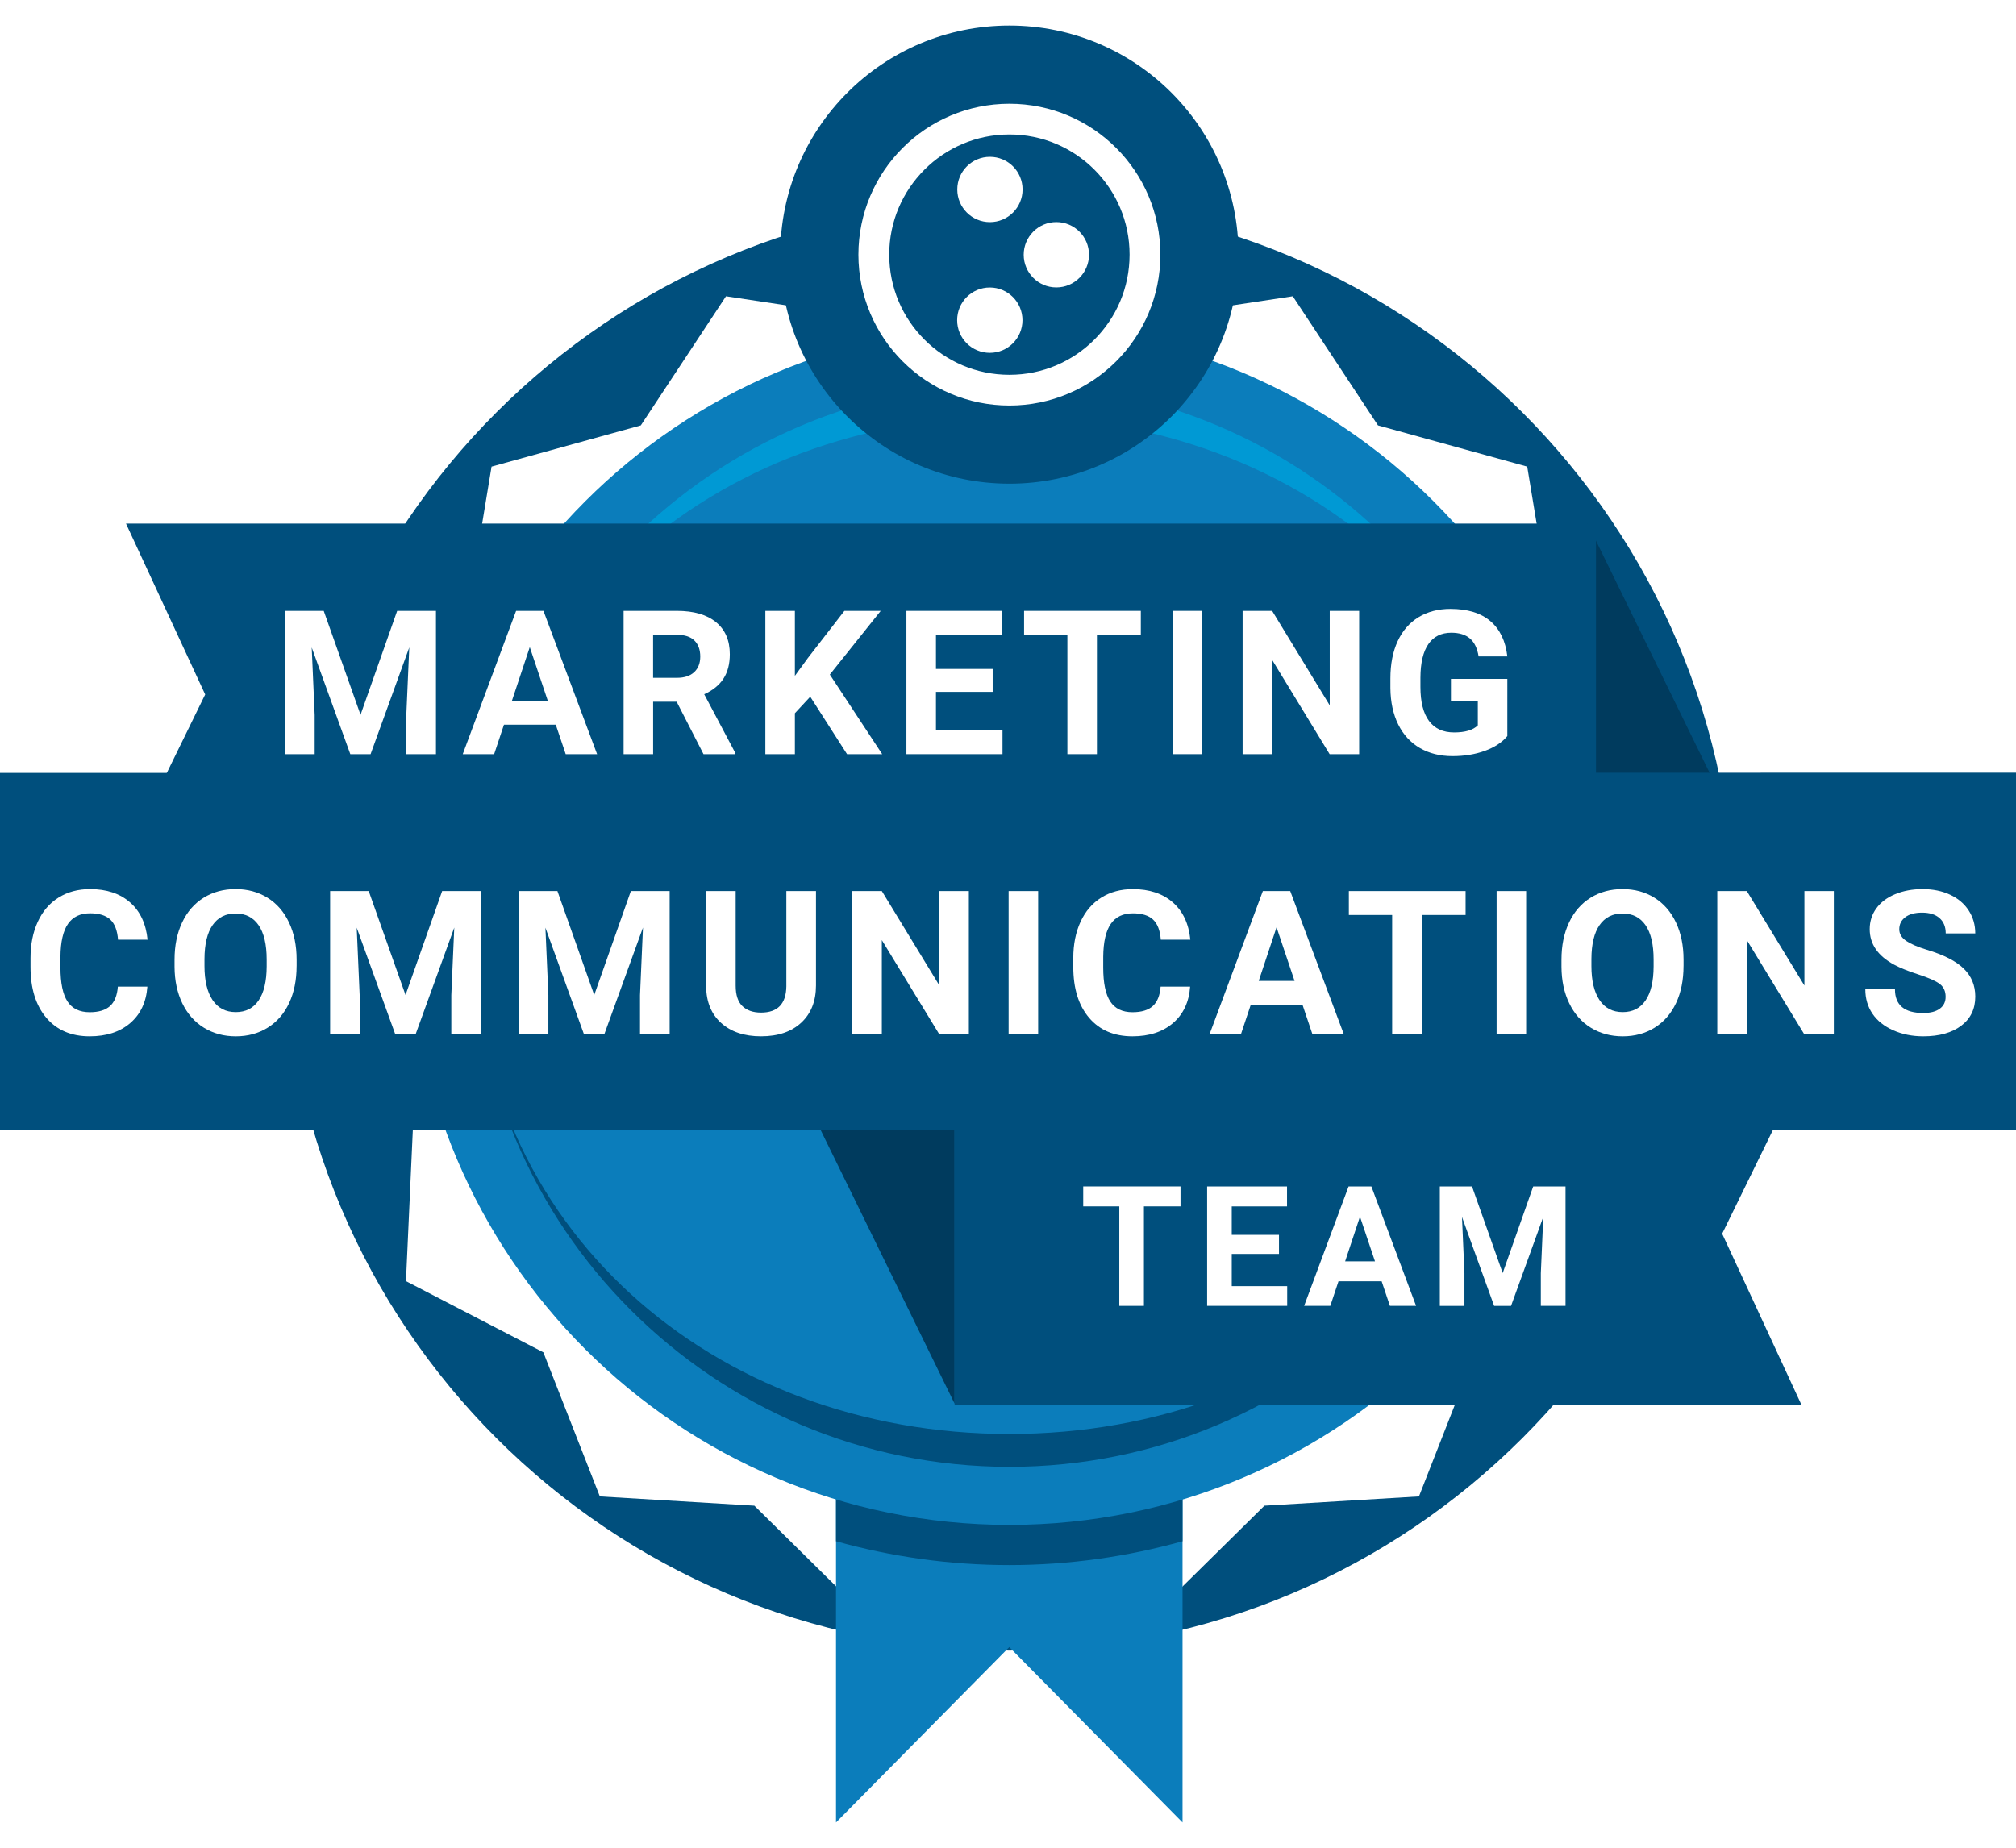 <?xml version="1.0" encoding="iso-8859-1"?>
<!-- Generator: Adobe Illustrator 16.0.4, SVG Export Plug-In . SVG Version: 6.00 Build 0)  -->
<!DOCTYPE svg PUBLIC "-//W3C//DTD SVG 1.1//EN" "http://www.w3.org/Graphics/SVG/1.1/DTD/svg11.dtd">
<svg version="1.1" id="Layer_1" xmlns="http://www.w3.org/2000/svg" xmlns:xlink="http://www.w3.org/1999/xlink" x="0px" y="0px"
	 width="120px" height="110px" viewBox="0 0 120 110" style="enable-background:new 0 0 120 110;" xml:space="preserve">
<g>
	<polygon style="fill:#FFFFFF;" points="0,0 0,110 120,110 120,0 0,0 	"/>
	<path style="fill:#004F7D;" d="M103.262,55.081c0-23.846-19.332-43.178-43.179-43.178c-23.848,0-43.18,19.332-43.18,43.178
		c0,23.849,19.332,43.181,43.18,43.181C83.93,98.262,103.262,78.93,103.262,55.081L103.262,55.081z"/>
	<polygon style="fill:#FFFFFF;" points="60.083,92.86 68.706,96.108 75.264,89.637 84.462,89.085 87.823,80.507 96.001,76.27 
		95.584,67.076 101.331,59.865 97.209,51.636 99.529,42.717 92.409,36.868 90.906,27.779 82.023,25.325 76.952,17.637 
		67.843,19.014 60.083,14.057 52.323,19.014 43.214,17.637 38.143,25.325 29.26,27.779 27.757,36.868 20.637,42.717 22.957,51.636 
		18.834,59.865 24.582,67.076 24.165,76.27 32.342,80.507 35.704,89.085 44.902,89.637 51.459,96.108 60.083,92.86 	"/>
	<polygon style="fill:#0B7DBB;" points="70.389,108.496 60.076,98.055 49.763,108.496 49.763,85.656 70.389,85.656 70.389,108.496 	
		"/>
	<path style="fill:#004F7D;" d="M60.076,90.603c-3.586,0-7.047-0.535-10.313-1.518v2.67c3.283,0.916,6.738,1.418,10.313,1.418
		c3.574,0,7.03-0.502,10.312-1.418v-2.67C67.123,90.067,63.662,90.603,60.076,90.603L60.076,90.603z"/>
	<path style="fill:#0B7DBB;" d="M95.783,55.083c0-19.717-15.984-35.7-35.701-35.7c-19.715,0-35.7,15.982-35.7,35.7
		c0,19.717,15.984,35.699,35.7,35.699C79.799,90.782,95.783,74.8,95.783,55.083L95.783,55.083z"/>
	<path style="fill:#0099D4;" d="M60.084,22.842c-17.61,0.002-31.881,14.273-31.885,31.887c-0.002-17.668,14.275-29.934,31.885-29.93
		c17.607-0.004,31.885,12.262,31.883,29.928C91.963,37.118,77.691,22.846,60.084,22.842L60.084,22.842z"/>
	<path style="fill:#004F7D;" d="M60.082,87.325c17.609-0.002,31.881-14.273,31.885-31.887c0.002,17.668-14.275,29.934-31.885,29.93
		C42.474,85.372,28.197,73.106,28.199,55.44C28.203,73.05,42.474,87.321,60.082,87.325L60.082,87.325z"/>
	<path style="fill:#004F7D;" d="M73.721,15.16c0,7.531-6.107,13.635-13.637,13.635c-7.533,0-13.639-6.104-13.639-13.635
		c0-7.533,6.105-13.639,13.639-13.639C67.613,1.521,73.721,7.627,73.721,15.16L73.721,15.16z"/>
	<path style="fill:#FFFFFF;" d="M58.924,9.336c1.075,0,1.943,0.869,1.943,1.945c0,1.072-0.869,1.943-1.943,1.943
		c-1.074,0-1.943-0.871-1.943-1.943C56.981,10.205,57.85,9.336,58.924,9.336L58.924,9.336z"/>
	<path style="fill:#FFFFFF;" d="M64.822,15.166c0,1.072-0.871,1.945-1.945,1.945s-1.943-0.873-1.943-1.945
		c0-1.074,0.873-1.945,1.943-1.945C63.951,13.221,64.822,14.092,64.822,15.166L64.822,15.166z"/>
	<path style="fill:#FFFFFF;" d="M58.918,17.115c1.074,0,1.943,0.871,1.943,1.947c0,1.074-0.869,1.943-1.943,1.943
		c-1.076,0-1.945-0.869-1.945-1.943C56.973,17.986,57.842,17.115,58.918,17.115L58.918,17.115z"/>
	<path style="fill:#FFFFFF;" d="M60.084,6.176c-4.962,0-8.984,4.021-8.988,8.984c0.004,4.963,4.025,8.982,8.988,8.982
		c4.961,0,8.986-4.02,8.986-8.982S65.045,6.176,60.084,6.176L60.084,6.176z M65.143,20.217c-1.299,1.297-3.082,2.096-5.059,2.096
		c-1.98,0-3.759-0.799-5.057-2.096c-1.296-1.297-2.096-3.08-2.096-5.057c0-1.98,0.799-3.76,2.096-5.059
		c1.297-1.297,3.08-2.096,5.057-2.096c1.979,0,3.762,0.799,5.059,2.096c1.295,1.299,2.094,3.078,2.094,5.059
		C67.236,17.137,66.438,18.92,65.143,20.217L65.143,20.217z"/>
	<polygon style="fill:#003B5E;" points="48.593,66.752 56.822,66.752 56.822,83.562 48.593,66.752 	"/>
	<polygon style="fill:#003B5E;" points="102.729,47.983 94.5,47.983 94.5,31.172 102.729,47.983 	"/>
	<polygon style="fill:#004F7D;" points="120,67.261 0,67.273 0,46.013 120,46 120,67.261 	"/>
	<polygon style="fill:#004F7D;" points="107.223,83.618 56.822,83.618 56.822,63.812 107.223,63.812 102.51,73.446 107.223,83.618 	
		"/>
	<polygon style="fill:#004F7D;" points="7.5,31.172 95,31.172 95,50.979 7.5,50.979 12.213,41.344 7.5,31.172 	"/>
	<g>
		<path style="fill:#FFFFFF;" d="M8.771,58.736c-0.066,0.918-0.405,1.641-1.017,2.168s-1.417,0.791-2.417,0.791
			c-1.094,0-1.954-0.368-2.581-1.104s-0.94-1.747-0.94-3.032v-0.521c0-0.82,0.145-1.543,0.434-2.168s0.702-1.104,1.239-1.438
			S4.65,52.93,5.361,52.93c0.984,0,1.777,0.264,2.379,0.791s0.949,1.268,1.043,2.221H7.025c-0.043-0.551-0.196-0.95-0.46-1.198
			S5.9,54.371,5.361,54.371c-0.586,0-1.024,0.21-1.315,0.63s-0.44,1.071-0.448,1.954V57.6c0,0.922,0.14,1.596,0.419,2.021
			s0.72,0.639,1.321,0.639c0.543,0,0.948-0.124,1.216-0.372s0.421-0.632,0.46-1.151H8.771z"/>
		<path style="fill:#FFFFFF;" d="M17.654,57.506c0,0.84-0.148,1.576-0.445,2.209s-0.722,1.121-1.274,1.465s-1.187,0.516-1.901,0.516
			c-0.707,0-1.338-0.17-1.893-0.51s-0.984-0.825-1.289-1.456s-0.459-1.356-0.463-2.177v-0.422c0-0.84,0.151-1.579,0.454-2.218
			s0.73-1.129,1.283-1.471s1.185-0.513,1.896-0.513s1.343,0.171,1.896,0.513s0.98,0.832,1.283,1.471s0.454,1.376,0.454,2.212V57.506
			z M15.873,57.119c0-0.895-0.16-1.574-0.48-2.039s-0.777-0.697-1.371-0.697c-0.59,0-1.045,0.229-1.365,0.688
			s-0.482,1.132-0.486,2.019v0.416c0,0.871,0.16,1.547,0.48,2.027s0.781,0.721,1.383,0.721c0.59,0,1.043-0.231,1.359-0.694
			s0.477-1.138,0.48-2.024V57.119z"/>
		<path style="fill:#FFFFFF;" d="M21.948,53.047l2.191,6.188l2.18-6.188h2.309v8.531h-1.764v-2.332l0.176-4.025l-2.303,6.357H23.53
			l-2.297-6.352l0.176,4.02v2.332h-1.758v-8.531H21.948z"/>
		<path style="fill:#FFFFFF;" d="M33.18,53.047l2.191,6.188l2.18-6.188h2.309v8.531h-1.764v-2.332l0.176-4.025l-2.303,6.357h-1.207
			l-2.297-6.352l0.176,4.02v2.332h-1.758v-8.531H33.18z"/>
		<path style="fill:#FFFFFF;" d="M48.571,53.047v5.619c0,0.934-0.292,1.672-0.876,2.215s-1.382,0.814-2.394,0.814
			c-0.996,0-1.787-0.264-2.373-0.791s-0.885-1.252-0.896-2.174v-5.684h1.758v5.631c0,0.559,0.134,0.966,0.401,1.222
			s0.638,0.384,1.11,0.384c0.988,0,1.49-0.52,1.506-1.559v-5.678H48.571z"/>
		<path style="fill:#FFFFFF;" d="M57.67,61.578h-1.758l-3.422-5.613v5.613h-1.758v-8.531h1.758l3.428,5.625v-5.625h1.752V61.578z"/>
		<path style="fill:#FFFFFF;" d="M61.795,61.578h-1.758v-8.531h1.758V61.578z"/>
		<path style="fill:#FFFFFF;" d="M70.841,58.736c-0.066,0.918-0.405,1.641-1.017,2.168s-1.417,0.791-2.417,0.791
			c-1.094,0-1.954-0.368-2.581-1.104s-0.94-1.747-0.94-3.032v-0.521c0-0.82,0.145-1.543,0.434-2.168s0.702-1.104,1.239-1.438
			s1.161-0.501,1.872-0.501c0.984,0,1.777,0.264,2.379,0.791s0.949,1.268,1.043,2.221h-1.758c-0.043-0.551-0.196-0.95-0.46-1.198
			s-0.665-0.372-1.204-0.372c-0.586,0-1.024,0.21-1.315,0.63s-0.44,1.071-0.448,1.954V57.6c0,0.922,0.14,1.596,0.419,2.021
			s0.72,0.639,1.321,0.639c0.543,0,0.948-0.124,1.216-0.372s0.421-0.632,0.46-1.151H70.841z"/>
		<path style="fill:#FFFFFF;" d="M77.531,59.82h-3.082l-0.586,1.758h-1.869l3.176-8.531h1.629l3.193,8.531h-1.869L77.531,59.82z
			 M74.924,58.396h2.133l-1.072-3.193L74.924,58.396z"/>
	</g>
	<g>
		<path style="fill:#FFFFFF;" d="M87.238,54.471h-2.613v7.107h-1.758v-7.107h-2.578v-1.424h6.949V54.471z"/>
		<path style="fill:#FFFFFF;" d="M90.842,61.578h-1.758v-8.531h1.758V61.578z"/>
		<path style="fill:#FFFFFF;" d="M100.21,57.506c0,0.84-0.148,1.576-0.445,2.209s-0.722,1.121-1.274,1.465s-1.187,0.516-1.901,0.516
			c-0.707,0-1.338-0.17-1.893-0.51s-0.984-0.825-1.289-1.456s-0.459-1.356-0.463-2.177v-0.422c0-0.84,0.151-1.579,0.454-2.218
			s0.73-1.129,1.283-1.471s1.185-0.513,1.896-0.513s1.343,0.171,1.896,0.513s0.98,0.832,1.283,1.471s0.454,1.376,0.454,2.212V57.506
			z M98.429,57.119c0-0.895-0.16-1.574-0.48-2.039s-0.777-0.697-1.371-0.697c-0.59,0-1.045,0.229-1.365,0.688
			s-0.482,1.132-0.486,2.019v0.416c0,0.871,0.16,1.547,0.48,2.027s0.781,0.721,1.383,0.721c0.59,0,1.043-0.231,1.359-0.694
			s0.477-1.138,0.48-2.024V57.119z"/>
		<path style="fill:#FFFFFF;" d="M109.157,61.578h-1.758l-3.422-5.613v5.613h-1.758v-8.531h1.758l3.428,5.625v-5.625h1.752V61.578z"
			/>
	</g>
	<g>
		<path style="fill:#FFFFFF;" d="M115.811,59.34c0-0.332-0.117-0.587-0.352-0.765s-0.656-0.365-1.266-0.562
			s-1.092-0.392-1.447-0.583c-0.969-0.523-1.453-1.229-1.453-2.115c0-0.461,0.13-0.872,0.39-1.233s0.633-0.644,1.119-0.847
			s1.032-0.305,1.638-0.305c0.609,0,1.152,0.11,1.629,0.331s0.847,0.532,1.11,0.935s0.396,0.859,0.396,1.371h-1.758
			c0-0.391-0.123-0.694-0.369-0.911s-0.592-0.325-1.037-0.325c-0.43,0-0.764,0.091-1.002,0.272s-0.357,0.421-0.357,0.718
			c0,0.277,0.14,0.51,0.419,0.697s0.69,0.363,1.233,0.527c1,0.301,1.729,0.674,2.186,1.119s0.686,1,0.686,1.664
			c0,0.738-0.279,1.317-0.838,1.737s-1.311,0.63-2.256,0.63c-0.656,0-1.254-0.12-1.793-0.36s-0.95-0.569-1.233-0.987
			s-0.425-0.902-0.425-1.453h1.764c0,0.941,0.562,1.412,1.688,1.412c0.418,0,0.744-0.085,0.979-0.255S115.811,59.645,115.811,59.34z
			"/>
	</g>
	<g>
		<path style="fill:#FFFFFF;" d="M19.27,36.367l2.191,6.188l2.18-6.188h2.309v8.531h-1.764v-2.332l0.176-4.025l-2.303,6.357h-1.207
			l-2.297-6.352l0.176,4.02v2.332h-1.758v-8.531H19.27z"/>
		<path style="fill:#FFFFFF;" d="M33.081,43.141h-3.082l-0.586,1.758h-1.869l3.176-8.531h1.629l3.193,8.531h-1.869L33.081,43.141z
			 M30.473,41.717h2.133l-1.072-3.193L30.473,41.717z"/>
		<path style="fill:#FFFFFF;" d="M40.277,41.775h-1.4v3.123h-1.758v-8.531h3.17c1.008,0,1.785,0.225,2.332,0.674
			s0.82,1.084,0.82,1.904c0,0.582-0.126,1.067-0.378,1.456s-0.634,0.698-1.146,0.929l1.846,3.486v0.082h-1.887L40.277,41.775z
			 M38.876,40.352h1.418c0.441,0,0.783-0.112,1.025-0.337s0.363-0.534,0.363-0.929c0-0.402-0.114-0.719-0.343-0.949
			s-0.579-0.346-1.052-0.346h-1.412V40.352z"/>
		<path style="fill:#FFFFFF;" d="M48.229,41.477l-0.914,0.984v2.438h-1.758v-8.531h1.758v3.867l0.773-1.061l2.174-2.807h2.162
			l-3.029,3.791l3.117,4.74H50.42L48.229,41.477z"/>
		<path style="fill:#FFFFFF;" d="M59.087,41.189h-3.375v2.297h3.961v1.412h-5.719v-8.531h5.707v1.424h-3.949v2.033h3.375V41.189z"/>
		<path style="fill:#FFFFFF;" d="M67.906,37.791h-2.613v7.107h-1.758v-7.107h-2.578v-1.424h6.949V37.791z"/>
		<path style="fill:#FFFFFF;" d="M71.557,44.898h-1.758v-8.531h1.758V44.898z"/>
		<path style="fill:#FFFFFF;" d="M80.903,44.898h-1.758l-3.422-5.613v5.613h-1.758v-8.531h1.758l3.428,5.625v-5.625h1.752V44.898z"
			/>
	</g>
	<g>
		<path style="fill:#FFFFFF;" d="M89.723,43.82c-0.316,0.379-0.764,0.673-1.342,0.882s-1.219,0.313-1.922,0.313
			c-0.738,0-1.386-0.161-1.942-0.483s-0.986-0.79-1.289-1.403s-0.458-1.334-0.466-2.162v-0.58c0-0.852,0.144-1.589,0.431-2.212
			s0.701-1.1,1.242-1.43s1.175-0.495,1.901-0.495c1.012,0,1.803,0.241,2.373,0.724s0.908,1.185,1.014,2.106h-1.711
			c-0.078-0.488-0.251-0.846-0.519-1.072s-0.636-0.34-1.104-0.34c-0.598,0-1.053,0.225-1.365,0.674s-0.471,1.117-0.475,2.004v0.545
			c0,0.895,0.17,1.57,0.51,2.027s0.838,0.686,1.494,0.686c0.66,0,1.131-0.141,1.412-0.422v-1.471h-1.6v-1.295h3.357V43.82z"/>
	</g>
	<g>
		<path style="fill:#FFFFFF;" d="M70.268,71.819H68.09v5.923h-1.465v-5.923h-2.148v-1.187h5.791V71.819z"/>
		<path style="fill:#FFFFFF;" d="M76.13,74.651h-2.812v1.914h3.301v1.177h-4.766v-7.109h4.756v1.187h-3.291v1.694h2.812V74.651z"/>
		<path style="fill:#FFFFFF;" d="M82.241,76.277h-2.568l-0.488,1.465h-1.558l2.646-7.109h1.357l2.661,7.109h-1.558L82.241,76.277z
			 M80.068,75.091h1.777l-0.894-2.661L80.068,75.091z"/>
		<path style="fill:#FFFFFF;" d="M87.62,70.633l1.826,5.156l1.816-5.156h1.924v7.109h-1.47v-1.943l0.146-3.354l-1.919,5.298h-1.006
			l-1.914-5.293l0.146,3.35v1.943h-1.465v-7.109H87.62z"/>
	</g>
</g>
</svg>
